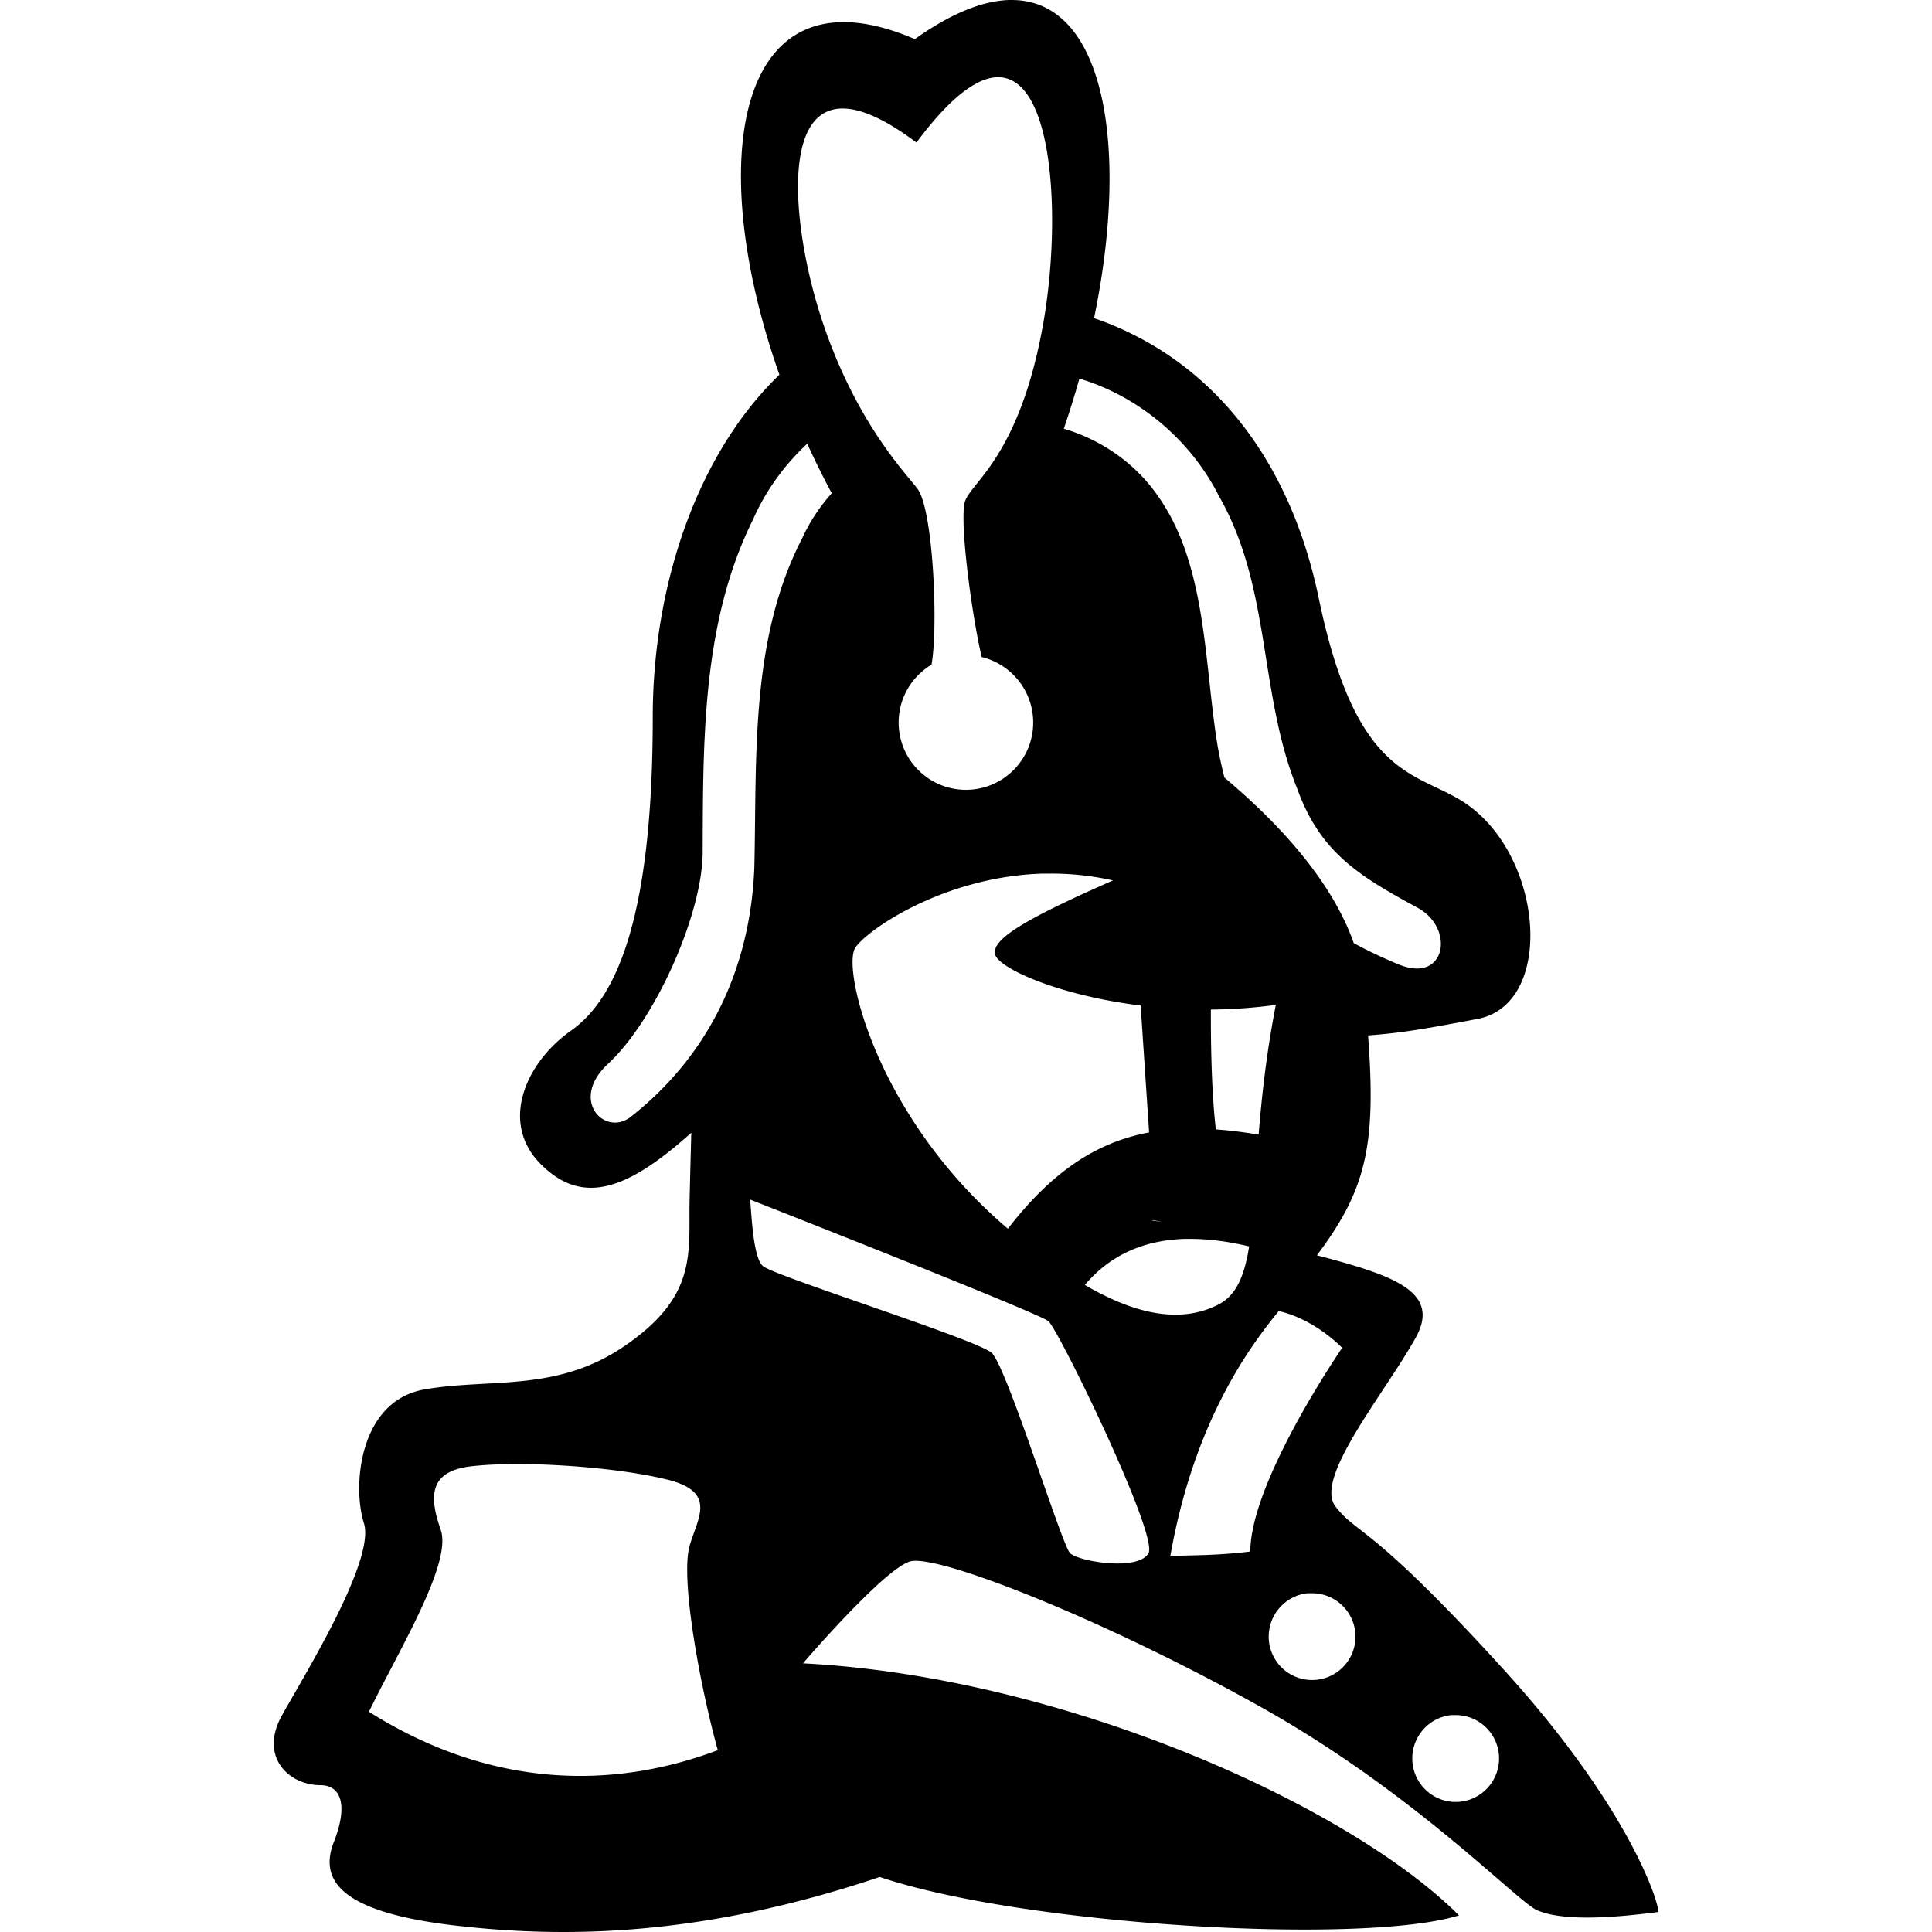 <svg xmlns="http://www.w3.org/2000/svg" width="512" height="512" version="1"><path d="M267.456.003c-6.94.192-15.262 3.433-25.018 10.357-47.426-20.373-56.03 31.855-35.887 88.95-21.944 21.128-33.566 56.08-33.566 90.66 0 53.53-9.733 74.765-21.677 83.17-11.945 8.406-19.04 24.336-7.98 35.396 10.943 10.942 22.693 7.078 39.876-8.353-.233 8.663-.49 18.308-.49 20.282 0 13.272.882 23.892-17.256 36.28-18.138 12.387-35.83 8.4-53.083 11.496-17.253 3.098-19.035 25.664-15.94 35.396 3.098 9.733-15.482 39.822-21.676 50.882-6.193 11.06 1.775 18.572 10.18 18.572 5.18 0 7.52 4.88 3.538 15.054-3.982 10.176 1.774 18.57 31.857 22.11 29.042 3.417 65.472 3.093 112.81-12.833 38.045 12.83 127.85 18.144 153.51 10.18-29.2-29.197-104.838-63.26-173.852-66.8 0 0 21.223-24.77 28.3-26.983 7.08-2.212 51.758 15.476 92.9 38.48 41.144 23.005 68.136 51.775 73.444 53.987 5.31 2.212 15.047 2.645 31.858.433.002 0 .018.018.02.02a.64.64 0 0 0 .04 0s.017-.002.02 0a.052.052 0 0 1 .018-.02c.716-.96-6.652-26.586-40.8-64.148-35.39-38.932-38.94-35.835-44.69-43.355-5.752-7.52 12.84-29.63 21.244-44.672 6.862-12.278-6.03-16.61-26.158-21.874 13.163-17.51 15.716-29.26 13.56-58.272 9.45-.686 16.143-1.95 28.97-4.363 20.963-3.943 17.586-44.572-4.423-57.956-12.694-7.722-27.883-6.642-37.615-53.536-7.78-37.485-29.01-63.713-59.55-74.23 9.444-45.663 2.753-84.3-21.814-84.31-.22 0-.444-.007-.668 0zm-3.282 20.46c.128-.006.247-.002.373 0 14.918.042 16.657 38.314 11.95 65.09-6.318 35.932-19.638 42.47-20.852 47.638-1.352 5.755 1.993 30.376 4.52 40.94 7.825 1.883 13.64 8.95 13.64 17.352 0 9.843-7.984 17.825-17.826 17.825-9.844 0-17.827-7.982-17.827-17.825 0-6.512 3.49-12.217 8.707-15.33 1.824-10.236.442-40.39-3.538-46.36-2.212-3.32-16.26-16.92-25.55-45.124-9.29-28.203-13.39-75.87 25.098-46.892 8.95-12.05 15.956-17.1 21.304-17.314zm21.874 79.868c15.824 4.74 29.484 16.306 36.967 31.093 13.99 24.436 10.458 52.202 20.832 77.767 6.155 17.08 17.015 23.3 31.877 31.405 9.93 5.416 7.47 20.19-5.09 14.976-4.333-1.798-8.28-3.667-11.87-5.64-5.716-16.195-19.275-31.252-34.275-43.865a121.14 121.14 0 0 1-1.71-7.822c-3.716-21.726-2.73-48.676-16.215-67.214-5.95-8.425-14.812-14.51-24.644-17.413a250.574 250.574 0 0 0 4.128-13.286zm-72.127 17.257a228.037 228.037 0 0 0 6.506 13.128c-3.133 3.493-5.783 7.438-7.782 11.812-13.905 26.818-12.055 57.97-12.735 87.337-.613 15.854-5.27 44.39-32.704 66.074-6.882 5.44-16.485-4.378-6.053-14.032 12.34-11.42 24.777-39.098 25.057-55.58.128-29.842-.24-61.282 13.325-88.595 3.392-7.73 8.354-14.497 14.386-20.143zM276.4 231.515c.107-.003.208.003.315 0 .107-.003.207.003.314 0 .108-.003.207.002.314 0 .22-.004.432.002.65 0a74.268 74.268 0 0 1 16.96 1.808c-22.792 10.025-31.964 15.393-31.287 19.457.603 3.62 16.42 10.946 38.618 13.698l2.242 33.626c-14.196 2.652-25.844 10.58-37.42 25.51-.112-.095-.222-.18-.334-.275-34.184-29.183-43.366-67.683-40.27-73.877 2.04-4.08 22.75-19.152 49.9-19.948zm61.71 34.767c-2.516 12.923-3.752 24.42-4.56 34.412-3.964-.677-7.733-1.14-11.34-1.395-1.124-9.852-1.353-22.243-1.315-31.76a134.632 134.632 0 0 0 15.76-1.042c.504-.064.99-.138 1.456-.216zm-139.457 51.51h.04l.02.02v.02c-.004-.003-.08-.02-.08-.02l.02-.02zm.08.08c1.146.45 76.47 30.054 79.103 32.25 2.654 2.21 29.186 56.608 26.53 61.474-2.653 4.866-18.58 2.212-20.792 0-2.21-2.212-16.81-49.544-20.79-53.083-3.983-3.54-57.515-20.34-60.61-22.994-2.88-2.47-3.07-16.412-3.44-17.65zm106.872 5.482l2.477.51c-.923-.14-1.864-.29-2.812-.43l.334-.08zm8 4.972c.076-.003.16.003.235 0 .077-.003.16.003.236 0 .078-.003.158.002.236 0 .077-.002.156.002.235 0 .16-.003.31.002.47 0 5.33-.058 10.77.732 16.018 1.985-1.23 7.746-3.367 12.93-8.077 15.37-10.64 5.514-23.124 2.07-35.454-5.15 7.102-8.47 16.383-11.818 26.1-12.204zm25.273 19.122c9.733 2.212 16.803 9.748 16.803 9.748s-24.33 35.387-24.33 53.968c-10.618 1.327-19.456.874-21.225 1.316 6.193-35.39 20.79-55.3 28.752-65.032zM134.74 387.993c0-.003.017.002.02 0H134.817a1.164 1.164 0 0 1 .078 0h.02a1.072 1.072 0 0 0 .06 0h.077c.04-.002.08 0 .118 0 .158-.004.314 0 .473 0 13.26-.107 30.51 1.446 41.31 4.146 13.367 3.34 7.717 10.426 5.76 17.687-2.355 8.727 2.64 36.29 7.506 53.987-23.448 8.848-56.615 12.382-92.45-10.18 7.964-16.37 22.122-39.38 19.025-48.23-3.096-8.847-3.1-15.475 7.96-16.802 2.8-.336 6.2-.536 9.944-.59a.49.49 0 0 0 .02 0h.018c.002-.002-.002-.017 0-.02zm211.76 34.235c.023-.003.037.003.06 0a.985.985 0 0 1 .058 0h.237a.79.79 0 0 1 .058 0h.08c.046-.003.09.003.136 0 .195-.01.39 0 .59 0 6.348 0 11.496 5.148 11.496 11.497 0 6.35-5.148 11.497-11.497 11.497-6.35 0-11.498-5.147-11.498-11.497 0-5.938 4.502-10.886 10.278-11.497zm38.167 32.29c.023-.002.055.002.078 0h.295c.047-.003.09.003.137 0 .048-.003.09.002.138 0 .147-.006.303 0 .452 0 6.35 0 11.497 5.148 11.497 11.497 0 6.35-5.148 11.517-11.497 11.517-6.35 0-11.497-5.168-11.497-11.517 0-5.985 4.553-10.95 10.396-11.497z" fill-rule="evenodd"/></svg>